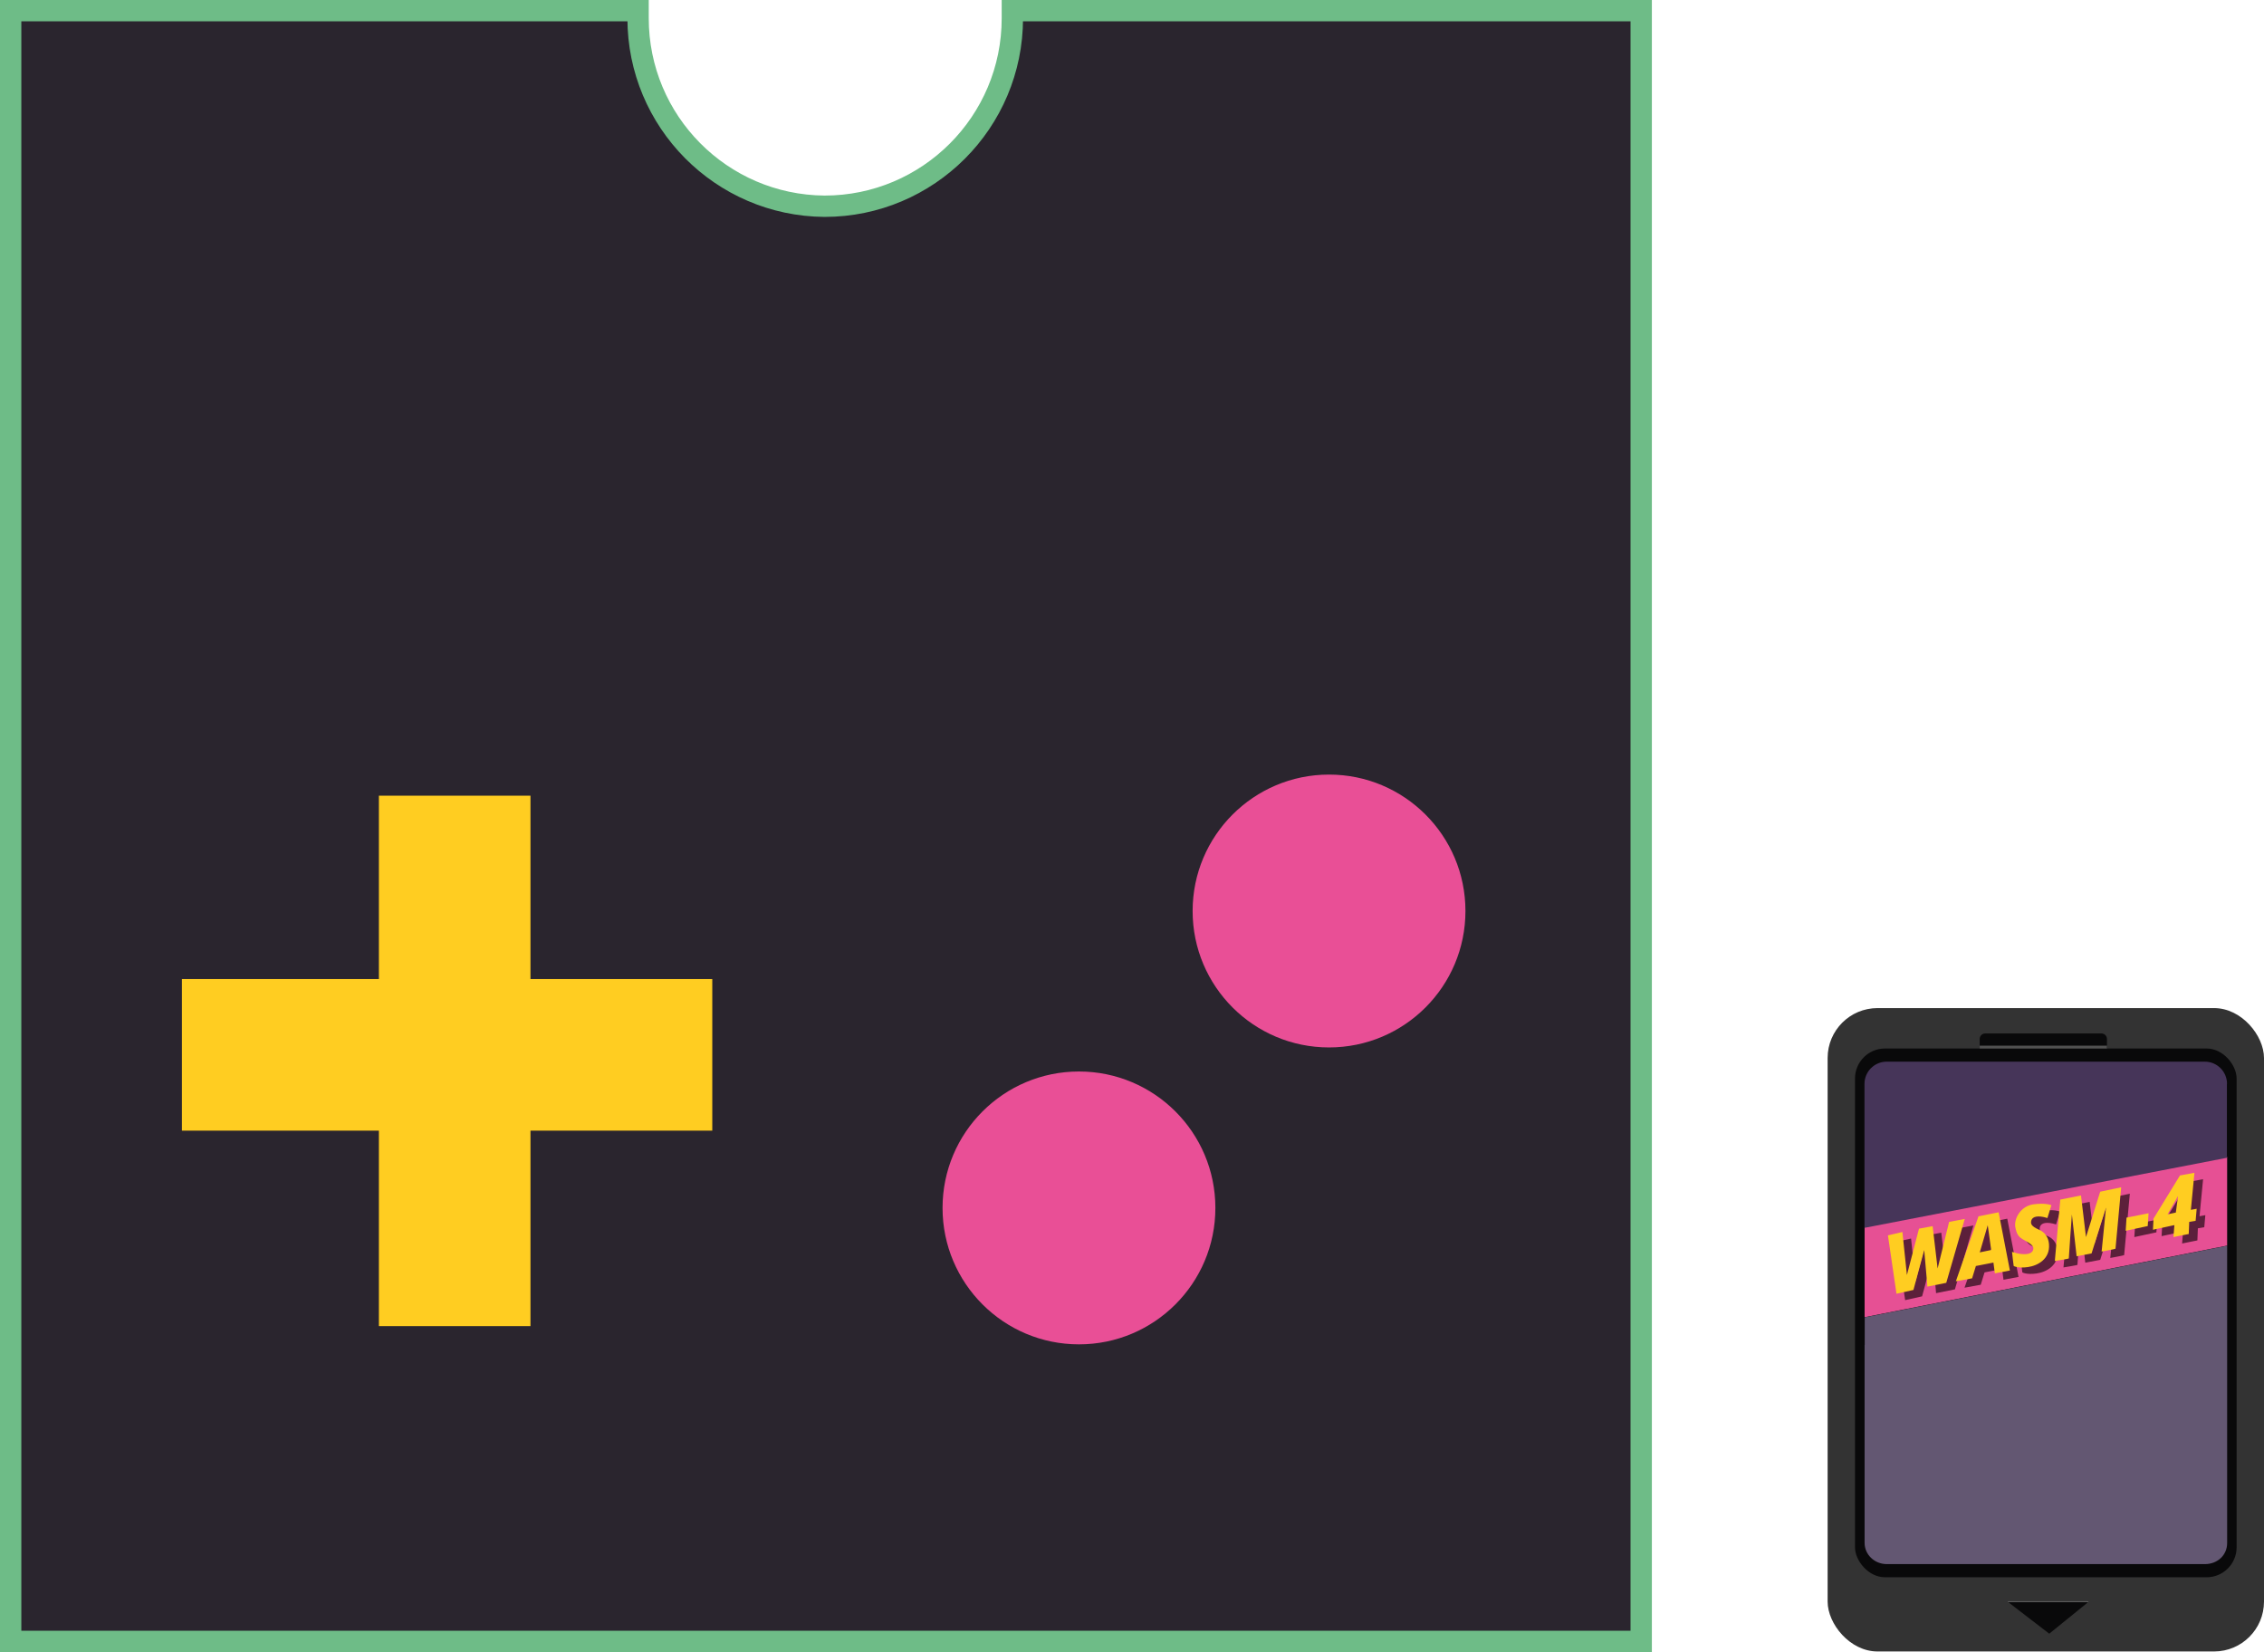 <?xml version="1.0" encoding="UTF-8"?>
<svg id="Calque_1" data-name="Calque 1" xmlns="http://www.w3.org/2000/svg" width="1910.3" height="1393.8" viewBox="0 0 1910.3 1393.8">
  <defs>
    <style>
      .cls-1 {
        fill: #ffcd21;
      }

      .cls-2 {
        fill: #463559;
      }

      .cls-3 {
        fill: #09090a;
      }

      .cls-4 {
        fill: #e94f96;
      }

      .cls-5 {
        fill: #333;
      }

      .cls-6 {
        opacity: .6;
      }

      .cls-7 {
        fill: #635772;
      }

      .cls-8 {
        fill: #515151;
      }

      .cls-9 {
        fill: #e65094;
      }

      .cls-10 {
        fill: #5e5e5e;
      }

      .cls-11 {
        fill: #2a252e;
        stroke: #6ebc87;
        stroke-miterlimit: 10;
        stroke-width: 18px;
      }
    </style>
  </defs>
  <rect class="cls-5" x="1542.1" y="850.5" width="368.2" height="542.8" rx="42.1" ry="42.1"/>
  <rect class="cls-3" x="1565.2" y="884.6" width="322" height="446.1" rx="25.3" ry="25.3"/>
  <path class="cls-9" d="M1573.3,1035.1l305.9-59.1v74.9l-305.9,60.4v-76.2Z"/>
  <path class="cls-2" d="M1879.1,914.4c0-10.3-8.4-18.7-18.7-18.7h-268.5c-10.3,0-18.7,8.4-18.7,18.7v121.5l305.8-59.1v-62.4h0Z"/>
  <path class="cls-7" d="M1573.3,1134.6v167.1c0,9.9,8.4,17.9,18.7,17.9h268.5c10.3,0,18.7-7.3,18.7-17.8v-250.8l-305.8,60.4v23.3h0Z"/>
  <g class="cls-6">
    <path d="M1600.3,1047.7l7.2,49.2,14.3-3.2,9.1-33.6,2.7,30.9,15.9-3.2,15.6-53.9-13.2,2.5-9.7,39.3-4.2-35.7-11.5,2.1-10.2,39.1-3.8-36.3-12.4,2.8h0Zm93.3-19.5l-16.9,3.4-19.1,54.8,13.7-2.5,3.2-10.4,14.8-2.9,1.2,9.1,12.7-2.4-9.5-49h0Zm-15.8,33.7l6.7-22.8,2.9,20.9-9.6,2Zm57-28.7l3.4-11s-4.8-2.2-15.4-.7-16.1,12-15.1,18.8c1.1,6.8,3.5,9.1,5.9,10.4,2.6,1.4,9.4,4.5,9.4,7.8s-2.9,5.2-8.1,5c-5.3-.1-7.7-1.5-9.9-1.9,0,1.2,1.4,11.9,1.4,11.9,0,0,3.5,2.1,12,.9,8.4-1.2,18.7-6.8,17.8-19.2-.7-8.6-6.3-11.4-8.6-12.4-6.5-2.9-7.1-5-6.3-7.8,1-3.2,5.4-4.5,13.5-2h0Zm10.9-15.5l-4.6,51.6s11.9-1.9,11.8-2.2,2.6-37.1,2.6-37.1l4,35.3,12.6-2.4,12.2-38.8-3.7,37.2s11.7-2.1,11.7-2.4,4.8-51.8,4.8-51.8l-17.7,3.7-12,38.3-4.2-35.1-17.6,3.5h0Zm55.9,15l18.6-3.7-.7,10.7-18.6,4,.7-11Zm57.2-37.8l-12.1,2.2-22.3,36.4-.5,9.4,18.1-3.9-.8,10.1,12.9-2.6,.4-10.2,5.4-.9,.9-10.2-4.9,.9,3-31.1h-.1Zm-15.5,33.5l-7.1,1.5,8.9-15.5-1.9,14Z"/>
  </g>
  <path class="cls-1" d="M1593,1042.3l7.2,49.2,14.3-3.2,9.1-33.7,2.7,30.9,15.9-3.2,15.6-53.9-13.2,2.5-9.7,39.3-4.2-35.7-11.5,2.1-10.2,39.1-3.8-36.3-12.4,2.9h0Zm93.3-19.5l-16.9,3.4-19.1,54.8,13.7-2.5,3.2-10.4,14.8-2.9,1.2,9.1,12.7-2.4-9.5-49h0Zm-15.8,33.7l6.7-22.8,2.9,20.9-9.6,2h0Zm57-28.7l3.4-11s-4.8-2.2-15.4-.7c-10.6,1.6-16.1,12-15.1,18.8,1.1,6.8,3.4,8.8,5.9,10.4,2.1,1.4,9.4,4.5,9.4,7.8s-2.9,5.2-8.1,5c-5.3-.1-7.7-1.5-9.9-1.9,0,1.2,1.4,11.9,1.4,11.9,0,0,3.5,2.1,12,.9,8.4-1.2,18.7-6.8,17.8-19.2-.7-8.6-6.3-11.4-8.6-12.4-6.5-2.9-7.1-5-6.3-7.8,1-3.2,5.4-4.5,13.5-2h0Zm10.9-15.5l-4.6,51.6s11.9-1.9,11.8-2.2,2.6-37.1,2.6-37.1l4,35.3,12.6-2.4,12.2-38.8-3.7,37.2s11.7-2.1,11.7-2.4,4.8-51.8,4.8-51.8l-17.7,3.7-12,38.3-4.2-35.1-17.6,3.5h0Zm55.9,15l18.6-3.7-.7,10.8-18.6,4,.7-11h0Zm57.2-37.8l-12.1,2.2-22.3,36.4-.5,9.4,18.1-3.9-.8,10.1,12.9-2.6,.4-10.2,5.4-.9,.9-10.2-4.9,.9,3-31.1h-.1Zm-15.5,33.5l-7.1,1.5,8.9-15.5-1.9,14Z"/>
  <path class="cls-3" d="M1694.6,1351.8h67.2l-32.7,26.5-34.5-26.5Zm-19.4-479.9h97.9c2.6,0,4.7,2.1,4.7,4.7v7.9h-107.4v-7.9c0-2.6,2.1-4.7,4.7-4.7h0Z"/>
  <path class="cls-8" d="M1670.4,882.2h107.4v2.4h-107.4v-2.4Z"/>
  <path class="cls-10" d="M1761.8,1351.7h-67.3c-.2,0-.4-.2-.4-.4s.2-.4,.4-.4h67.3c.2,0,.4,.2,.4,.4s-.2,.4-.4,.4Z"/>
  <g id="Layer_2" data-name="Layer 2">
    <g id="Notch_-_Purple" data-name="Notch - Purple">
      <g id="icon">
        <path id="path71" class="cls-11" d="M854.2,9v6.4c0,87.6-71,158.6-158.5,158.6-87.1-.7-157.3-71.5-157.3-158.6v-6.4H9V1384.8H1384.8V9H854.2Z"/>
      </g>
    </g>
    <circle id="path128" class="cls-4" cx="910.4" cy="1019.1" r="115.1"/>
    <path id="rect150" class="cls-1" d="M319.7,671.3h127.9v447.5h-127.9v-447.5Z"/>
    <path id="rect150-1" class="cls-1" d="M153.5,826h447.5v127.9H153.5v-127.9Z"/>
    <circle id="path128-0" class="cls-4" cx="1121.4" cy="768.6" r="115.1"/>
  </g>
</svg>